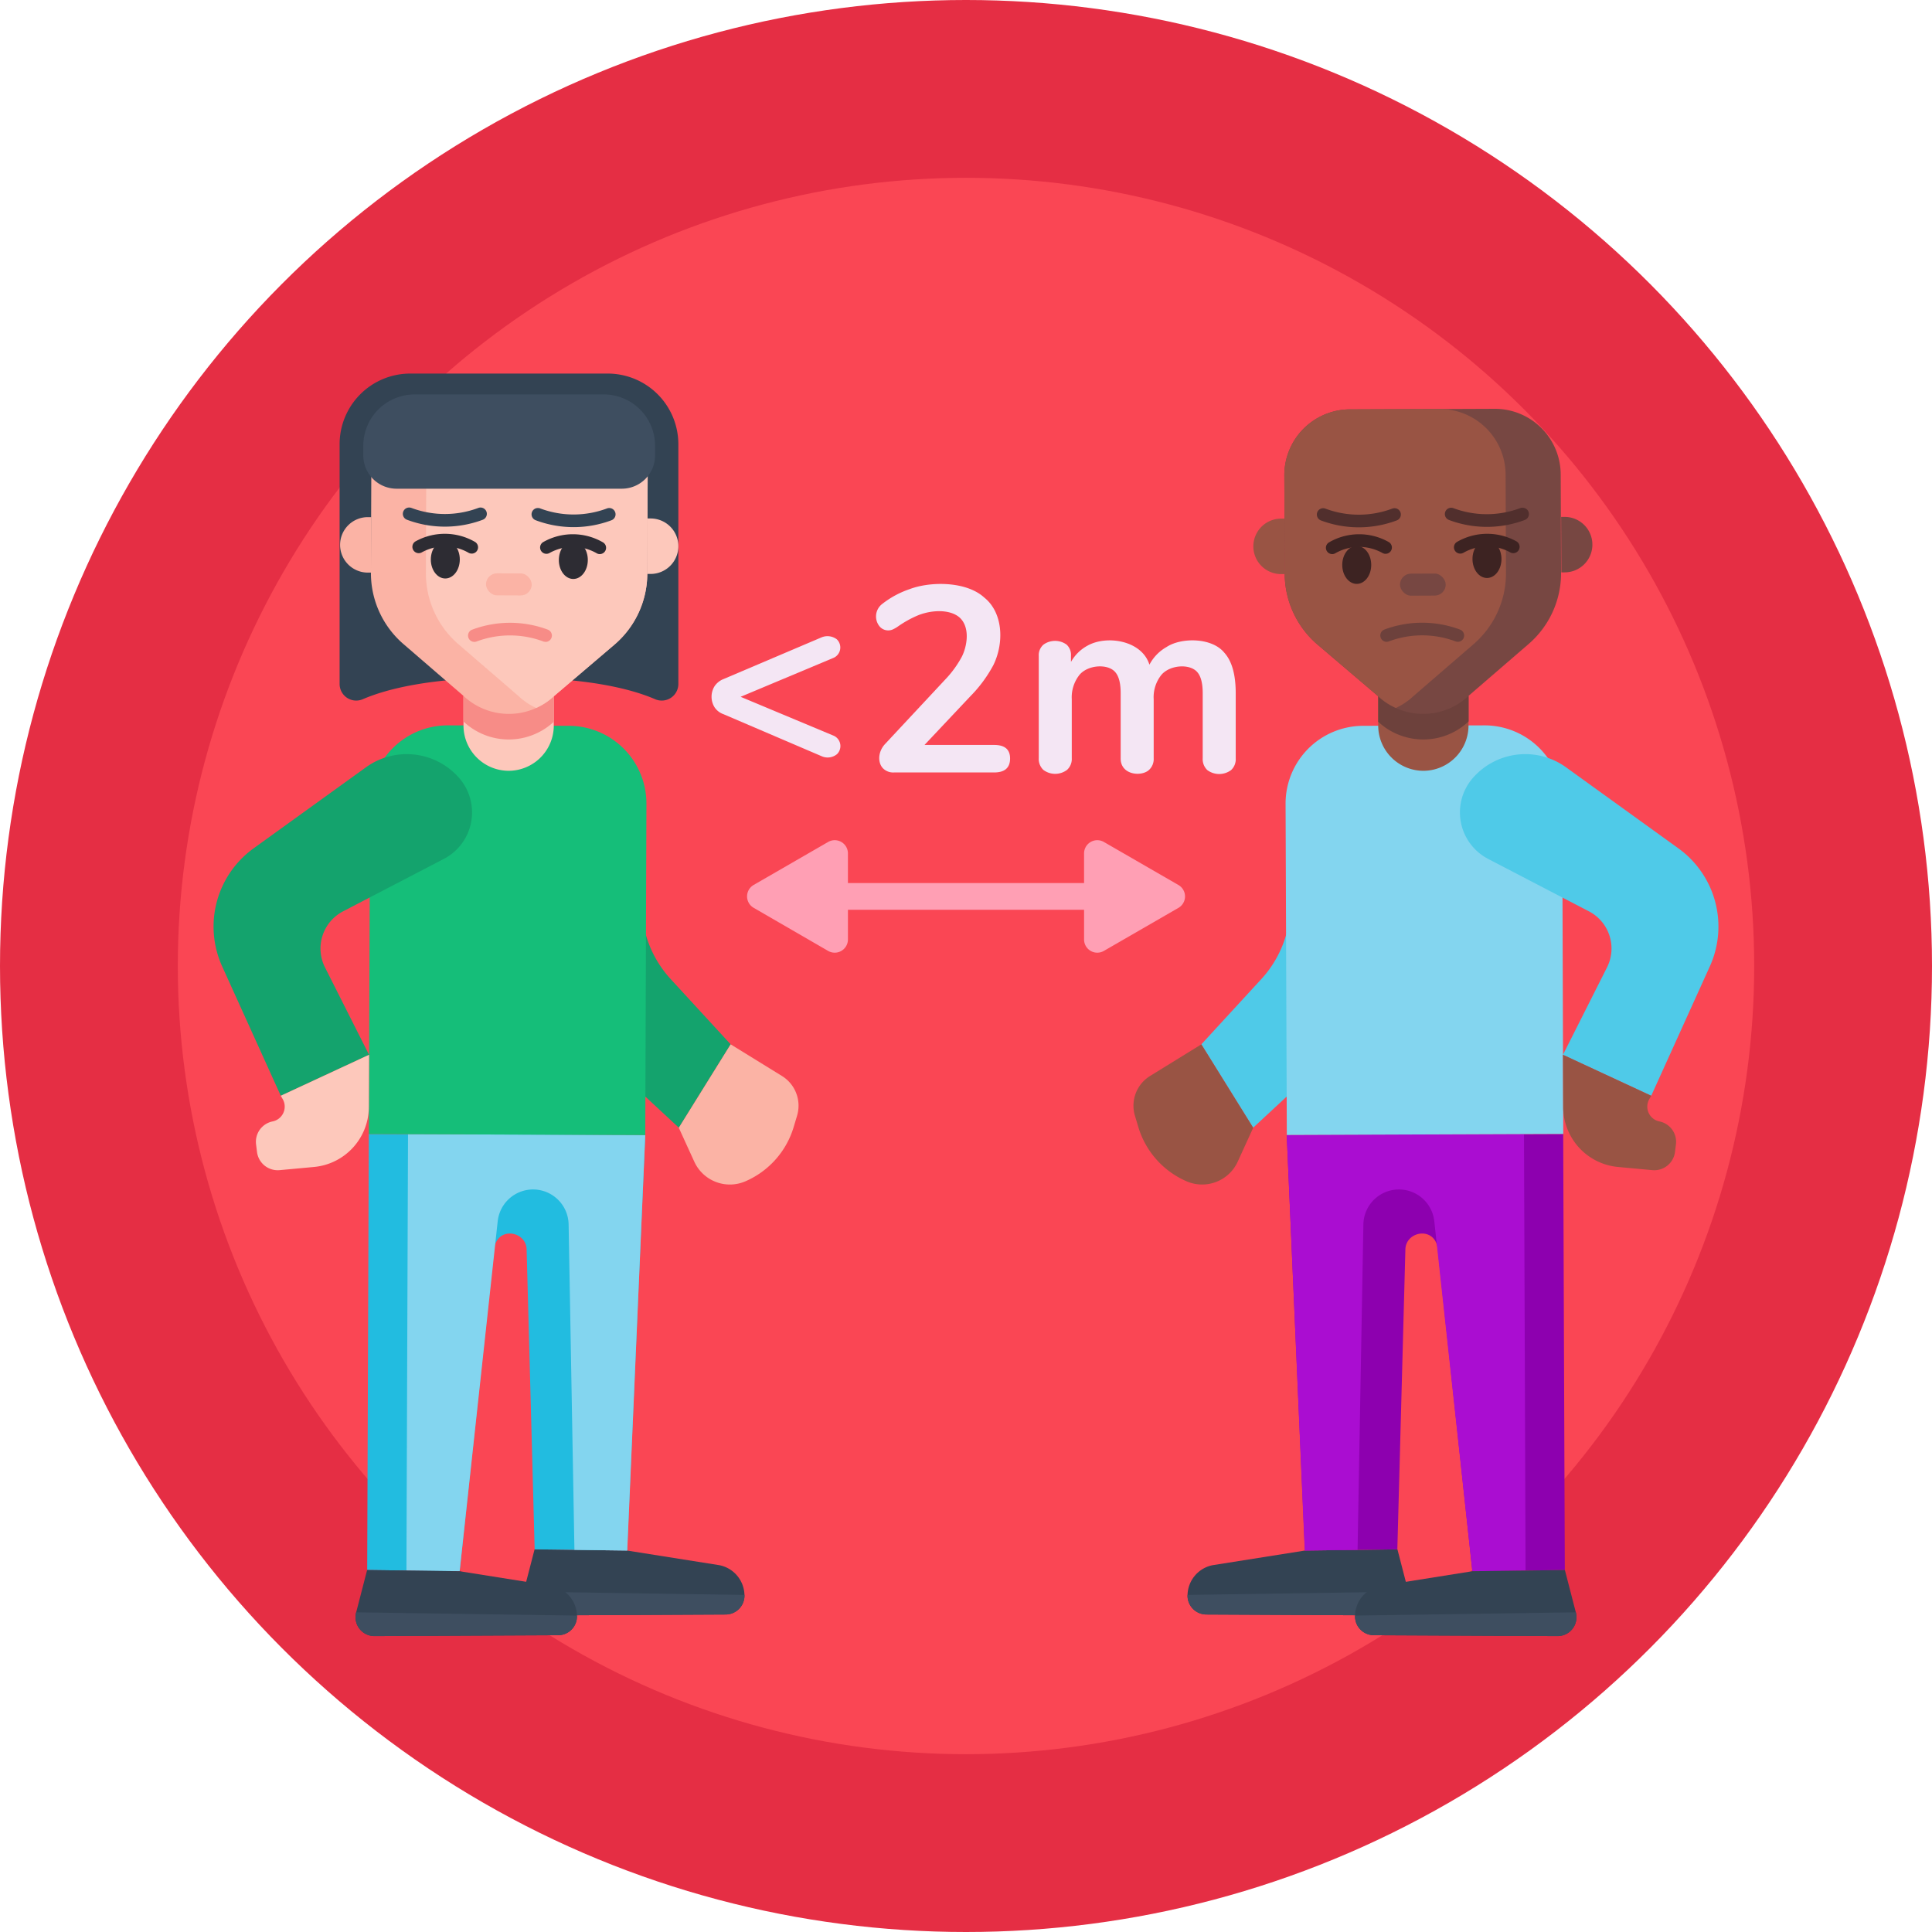 <svg id="Icons" height="512" viewBox="0 0 512 512" width="512" xmlns="http://www.w3.org/2000/svg"><circle cx="256" cy="256" fill="#e52e44" r="256"/><circle cx="256" cy="256" fill="#fa4654" r="208.88"/><path d="m192.28 427.86-48.6.24a5.06 5.06 0 0 1 -4.91-6.31l2.9-11.2 24.5.32 24.16 3.83a6.91 6.91 0 0 1 .79.16 8.25 8.25 0 0 1 6.17 7.77 5 5 0 0 1 -5.01 5.19z" fill="#334353"/><path d="m192.28 427.86-48.6.24a5.06 5.06 0 0 1 -4.91-6.31l58.52.88a5 5 0 0 1 -5.01 5.19z" fill="#3e4e60"/><path d="m171 300.8-73.26-.27-.43 115.54 10.4.14 14.1.18 9.2-85.6c0-.19.06-.38.1-.57a5.1 5.1 0 0 1 .38-1.08c1.94-3.92 8-2.35 8.07 2l2.13 79.45 24.5.32z" fill="#22bce0"/><path d="m171 300.8-62.87-.23-.42 115.64 14.1.18 10.09-92.76a9.43 9.43 0 0 1 9.3-8.41 9.43 9.43 0 0 1 9.49 9.26l1.54 86.25 14 .18z" fill="#83d5ef"/><path d="m147.9 433.35-48.61.23a5 5 0 0 1 -4.9-6.3l2.9-11.21 24.5.32 24.15 3.84a7.08 7.08 0 0 1 .8.16 8.24 8.24 0 0 1 6.16 7.76 5 5 0 0 1 -5 5.2z" fill="#334353"/><path d="m147.9 433.35-48.61.23a5 5 0 0 1 -4.9-6.3l58.51.87a5 5 0 0 1 -5 5.2z" fill="#3e4e60"/><path d="m151.52 197.37a13.9 13.9 0 0 1 17.72 13l.8 30.1a29.24 29.24 0 0 0 7.7 19l15.89 17.29-13.73 22.09-27.73-25.73a32.44 32.44 0 0 1 -10.17-20.43l-3.55-34.44a18.45 18.45 0 0 1 13.07-20.88z" fill="#14a36d"/><path d="m193.63 276.76 13.6 8.39a9.25 9.25 0 0 1 4 10.53l-.9 3a22.78 22.78 0 0 1 -12.77 14.37 10.37 10.37 0 0 1 -13.56-5.18l-4.11-9z" fill="#fbb3a5"/><path d="m171.31 213-.31 87.81-73.26-.28.33-87.77a20.59 20.59 0 0 1 20.67-20.53l32.07.12a20.6 20.6 0 0 1 20.5 20.65z" fill="#15be79"/><path d="m121.53 206a13.89 13.89 0 0 1 -3.91 21.62l-26.71 13.9a11.1 11.1 0 0 0 -4.79 14.84l11.68 23.17-23.39 10.86-15.54-34.3a25.56 25.56 0 0 1 8.34-31.27l29.79-21.49a18.45 18.45 0 0 1 24.53 2.67z" fill="#14a36d"/><path d="m97.8 279.53-.06 13.81a16 16 0 0 1 -14.55 15.92l-9.08.84a5.53 5.53 0 0 1 -6-4.82l-.25-2a5.51 5.51 0 0 1 4.37-6.09 4 4 0 0 0 2.64-6l-.47-.8z" fill="#fdc8bb"/><path d="m161.09 99h-52.33a18.72 18.72 0 0 0 -18.76 18.68v63.57a4.4 4.4 0 0 0 6.12 4.06c6.15-2.66 17.82-5.76 38.77-5.76s32.61 3.1 38.76 5.76a4.4 4.4 0 0 0 6.12-4.07v-63.56a18.72 18.72 0 0 0 -18.68-18.68z" fill="#334353"/><path d="m146.76 184.49v7.85a12 12 0 0 1 -12 11.93 12 12 0 0 1 -11.93-12v-7.85z" fill="#fdc8bb"/><path d="m146.76 184.49v6.78a17.29 17.29 0 0 1 -5.55 3.49 17.48 17.48 0 0 1 -18.41-3.58v-6.78z" fill="#f78c87"/><path d="m171.64 126-.1 26.06a24.82 24.82 0 0 1 -8.75 18.81l-16 13.63a17 17 0 0 1 -4.7 3.12l-.86.37a17.54 17.54 0 0 1 -18.41-3.58l-15.93-13.75a24.82 24.82 0 0 1 -8.59-18.88l.1-26.05a17.44 17.44 0 0 1 17.5-17.39l38.38.15a17.45 17.45 0 0 1 17.36 17.51z" fill="#fbb3a5"/><path d="m171.64 126-.1 26.06a24.82 24.82 0 0 1 -8.75 18.81l-16 13.63a17 17 0 0 1 -4.7 3.12 17.22 17.22 0 0 1 -4.67-3.15l-15.96-13.77a24.77 24.77 0 0 1 -8.59-18.87l.09-26.06a17.45 17.45 0 0 1 17.51-17.38l23.78.09a17.45 17.45 0 0 1 17.39 17.52z" fill="#fdc8bb"/><path d="m171.56 137.37h.9a7.35 7.35 0 0 1 7.35 7.35 7.35 7.35 0 0 1 -7.35 7.35h-.9a0 0 0 0 1 0 0v-14.7a0 0 0 0 1 0 0z" fill="#fdc8bb" transform="matrix(1 .004 -.004 1 .54 -.66)"/><path d="m90 137.07h.9a7.35 7.35 0 0 1 7.35 7.35 7.35 7.35 0 0 1 -7.35 7.35h-.9a0 0 0 0 1 0 0v-14.7a0 0 0 0 1 0 0z" fill="#fbb3a5" transform="matrix(-1 -.004 .004 -1 187.8 289.18)"/><rect fill="#fbb3a5" height="5.84" rx="2.92" transform="matrix(1 .004 -.004 1 .58 -.5)" width="12.12" x="128.83" y="151.91"/><g fill="#2d2c33"><ellipse cx="151.9" cy="148.36" rx="5.03" ry="3.84" transform="matrix(.004 -1 1 .004 2.97 299.71)"/><ellipse cx="117.98" cy="148.24" rx="5.03" ry="3.84" transform="matrix(.004 -1 1 .004 -30.7 265.66)"/><path d="m158.94 146.84a1.57 1.57 0 0 1 -.81-.22 12.7 12.7 0 0 0 -12.52-.06 1.67 1.67 0 1 1 -1.61-2.93 15.9 15.9 0 0 1 15.76.08 1.67 1.67 0 0 1 -.82 3.13z"/><path d="m125 146.71a1.72 1.72 0 0 1 -.81-.21 12.65 12.65 0 0 0 -12.52-.06 1.68 1.68 0 0 1 -1.61-2.94 16 16 0 0 1 15.77.08 1.67 1.67 0 0 1 -.83 3.13z"/></g><path d="m142.57 134.63a1.51 1.51 0 0 1 .59.11 25.2 25.2 0 0 0 17.7 0 1.67 1.67 0 0 1 1.19 3.13 28.53 28.53 0 0 1 -20.08 0 1.67 1.67 0 0 1 .6-3.24z" fill="#334353"/><path d="m108.45 134.5a1.81 1.81 0 0 1 .6.11 25.2 25.2 0 0 0 17.7 0 1.67 1.67 0 0 1 1.19 3.13 28.53 28.53 0 0 1 -20.08 0 1.67 1.67 0 0 1 .59-3.24z" fill="#334353"/><path d="m144.54 170.09a1.71 1.71 0 0 1 -.54-.09 25.2 25.2 0 0 0 -17.7 0 1.67 1.67 0 1 1 -1.18-3.13 28.53 28.53 0 0 1 20.08 0 1.68 1.68 0 0 1 -.61 3.24z" fill="#f78c87"/><path d="m109.87 104.53h50.13a13.6 13.6 0 0 1 13.6 13.6v2.57a8.81 8.81 0 0 1 -8.81 8.81h-59.7a8.81 8.81 0 0 1 -8.81-8.81v-2.57a13.6 13.6 0 0 1 13.59-13.6z" fill="#3e4e60"/><path d="m319.72 427.86 48.6.24a5.06 5.06 0 0 0 4.91-6.31l-2.9-11.2-24.5.32-24.16 3.83a6.91 6.91 0 0 0 -.79.16 8.25 8.25 0 0 0 -6.17 7.77 5 5 0 0 0 5.01 5.19z" fill="#334353"/><path d="m319.72 427.86 48.6.24a5.06 5.06 0 0 0 4.91-6.31l-58.52.88a5 5 0 0 0 5.01 5.19z" fill="#3e4e60"/><path d="m341 300.8 73.26-.27.43 115.54-10.4.14-14.1.18-9.2-85.6c0-.19-.06-.38-.1-.57a5.1 5.1 0 0 0 -.38-1.08c-1.94-3.92-8-2.35-8.07 2l-2.13 79.45-24.5.32z" fill="#8d00af"/><path d="m341 300.8 62.87-.23.42 115.64-14.1.18-10.09-92.76a9.43 9.43 0 0 0 -9.3-8.41 9.43 9.43 0 0 0 -9.49 9.26l-1.54 86.25-14 .18z" fill="#aa0dd1"/><path d="m364.1 433.35 48.61.23a5 5 0 0 0 4.9-6.3l-2.9-11.21-24.5.32-24.15 3.84a7.08 7.08 0 0 0 -.8.16 8.24 8.24 0 0 0 -6.16 7.76 5 5 0 0 0 5 5.2z" fill="#334353"/><path d="m364.1 433.35 48.61.23a5 5 0 0 0 4.9-6.3l-58.51.87a5 5 0 0 0 5 5.2z" fill="#3e4e60"/><path d="m360.48 197.37a13.9 13.9 0 0 0 -17.72 13l-.8 30.1a29.24 29.24 0 0 1 -7.7 19l-15.89 17.29 13.73 22.09 27.73-25.73a32.44 32.44 0 0 0 10.17-20.43l3.55-34.44a18.45 18.45 0 0 0 -13.07-20.88z" fill="#4fcae8"/><path d="m318.37 276.76-13.6 8.39a9.25 9.25 0 0 0 -4 10.53l.9 3a22.78 22.78 0 0 0 12.77 14.37 10.37 10.37 0 0 0 13.56-5.18l4.11-9z" fill="#995444"/><path d="m340.69 213 .33 87.78 73.26-.28-.28-87.74a20.59 20.59 0 0 0 -20.67-20.53l-32.07.12a20.6 20.6 0 0 0 -20.57 20.65z" fill="#83d5ef"/><path d="m390.47 206a13.89 13.89 0 0 0 3.91 21.62l26.71 13.9a11.1 11.1 0 0 1 4.79 14.84l-11.68 23.17 23.39 10.86 15.54-34.3a25.56 25.56 0 0 0 -8.34-31.27l-29.79-21.49a18.45 18.45 0 0 0 -24.53 2.67z" fill="#4fcae8"/><path d="m414.2 279.53.06 13.81a16 16 0 0 0 14.55 15.92l9.08.84a5.53 5.53 0 0 0 6-4.82l.25-2a5.51 5.51 0 0 0 -4.37-6.09 4 4 0 0 1 -2.64-6l.47-.8z" fill="#995444"/><path d="m365.24 184.49v7.85a12 12 0 0 0 12 11.93 12 12 0 0 0 11.93-12v-7.85z" fill="#995444"/><path d="m365.24 184.49v6.78a17.29 17.29 0 0 0 5.55 3.49 17.48 17.48 0 0 0 18.41-3.58v-6.78z" fill="#6d413c"/><path d="m340.36 126 .1 26.06a24.82 24.82 0 0 0 8.75 18.81l16 13.63a17 17 0 0 0 4.7 3.12l.86.37a17.54 17.54 0 0 0 18.41-3.58l15.93-13.75a24.82 24.82 0 0 0 8.59-18.88l-.1-26.05a17.44 17.44 0 0 0 -17.5-17.39l-38.38.15a17.45 17.45 0 0 0 -17.36 17.51z" fill="#774742"/><path d="m340.36 126 .1 26.06a24.82 24.82 0 0 0 8.75 18.81l16 13.63a17 17 0 0 0 4.7 3.12 17.22 17.22 0 0 0 4.67-3.15l15.93-13.76a24.77 24.77 0 0 0 8.59-18.87l-.1-26.07a17.45 17.45 0 0 0 -17.51-17.38l-23.78.09a17.45 17.45 0 0 0 -17.35 17.52z" fill="#995444"/><path d="m332.19 137.37h.9a7.35 7.35 0 0 1 7.35 7.35 7.35 7.35 0 0 1 -7.35 7.35h-.9a0 0 0 0 1 0 0v-14.7a0 0 0 0 1 0 0z" fill="#995444" transform="matrix(-1 .004 -.004 -1 673.17 288.18)"/><path d="m413.71 137.07h.9a7.35 7.35 0 0 1 7.35 7.35 7.35 7.35 0 0 1 -7.35 7.35h-.9a0 0 0 0 1 0 0v-14.7a0 0 0 0 1 0 0z" fill="#774742" transform="matrix(1 -.004 .004 1 -.54 1.57)"/><rect fill="#774742" height="5.84" rx="2.92" transform="matrix(-1 .004 -.004 -1 754.8 308.25)" width="12.12" x="371.05" y="151.91"/><ellipse cx="359.55" cy="149.71" fill="#3d2322" rx="3.84" ry="5.03"/><ellipse cx="394.02" cy="148.24" fill="#3d2322" rx="3.84" ry="5.03" transform="matrix(1 -.004 .004 1 -.55 1.48)"/><path d="m353.06 146.84a1.57 1.57 0 0 0 .81-.22 12.7 12.7 0 0 1 12.52-.06 1.67 1.67 0 1 0 1.61-2.93 15.9 15.9 0 0 0 -15.76.08 1.67 1.67 0 0 0 .82 3.13z" fill="#3d2322"/><path d="m387 146.71a1.72 1.72 0 0 0 .81-.21 12.65 12.65 0 0 1 12.52-.06 1.68 1.68 0 0 0 1.61-2.94 16 16 0 0 0 -15.77.08 1.67 1.67 0 0 0 .83 3.13z" fill="#3d2322"/><path d="m369.55 134.68a1.81 1.81 0 0 0 -.6.11 25.2 25.2 0 0 1 -17.7 0 1.67 1.67 0 1 0 -1.19 3.13 28.53 28.53 0 0 0 20.08 0 1.67 1.67 0 0 0 -.59-3.24z" fill="#512f2d"/><path d="m403.44 134.55a1.71 1.71 0 0 0 -.59.11 25.2 25.2 0 0 1 -17.7 0 1.67 1.67 0 1 0 -1.15 3.14 28.53 28.53 0 0 0 20.08 0 1.67 1.67 0 0 0 -.6-3.24z" fill="#512f2d"/><path d="m367.46 170.09a1.71 1.71 0 0 0 .59-.11 25.2 25.2 0 0 1 17.7 0 1.67 1.67 0 1 0 1.18-3.13 28.53 28.53 0 0 0 -20.08 0 1.68 1.68 0 0 0 .61 3.24z" fill="#6d413c"/><path d="m312.27 234.52-19.73-11.39a3.5 3.5 0 0 0 -5.25 3v7.89h-62.58v-7.89a3.5 3.5 0 0 0 -5.25-3l-19.73 11.39a3.5 3.5 0 0 0 0 6.06l19.73 11.42a3.5 3.5 0 0 0 5.25-3v-7.89h62.58v7.89a3.5 3.5 0 0 0 5.25 3l19.73-11.39a3.5 3.5 0 0 0 0-6.09z" fill="#ff9fb4"/><path d="m189.38 187.46a5.29 5.29 0 0 1 0-5.63 5.12 5.12 0 0 1 2.31-1.85l26-11.06a4.08 4.08 0 0 1 4.09.52 3 3 0 0 1 -.8 4.86l-24.71 10.36 24.73 10.34a3 3 0 0 1 .8 4.87 3.91 3.91 0 0 1 -4.09.52l-26-11.13a4.7 4.7 0 0 1 -2.33-1.8z" fill="#f4e6f4"/><path d="m267.68 201q0 3.7-4.2 3.71h-26.6a3.79 3.79 0 0 1 -2.87-1.09c-1.41-1.44-1.42-4.36.56-6.47l16-17.15a27.6 27.6 0 0 0 4.3-5.92c1.34-2.58 2.36-7.68-.52-10.39-2.39-2.15-7.05-2.18-10.95-.67a28.16 28.16 0 0 0 -5.43 3 8.33 8.33 0 0 1 -1.4.8 3 3 0 0 1 -3.46-.8 4.17 4.17 0 0 1 .73-6 24.42 24.42 0 0 1 7.21-3.89c5.6-2.12 15.07-2.09 19.77 2.21 4.94 3.93 5.36 11.82 2.49 17.81a35.47 35.47 0 0 1 -6.16 8.37l-12.15 12.9h18.48q4.2 0 4.2 3.58z" fill="#f4e6f4"/><path d="m324.48 173q3 3.33 3 10.75v17.22a3.92 3.92 0 0 1 -1.23 3.11 5.28 5.28 0 0 1 -6.3 0 4 4 0 0 1 -1.22-3.11v-17.27q0-3.85-1.37-5.5c-1.92-2.39-7.34-2.06-9.62.7a9.44 9.44 0 0 0 -2 6.41v15.61a3.92 3.92 0 0 1 -1.23 3.11c-2 1.88-7.61 1.37-7.52-3.11v-17.22q0-3.85-1.37-5.5c-1.91-2.39-7.34-2.07-9.59.7a9.59 9.59 0 0 0 -2 6.41v15.61a3.88 3.88 0 0 1 -1.26 3.11 5.22 5.22 0 0 1 -6.27 0 4 4 0 0 1 -1.22-3.11v-27.09a3.69 3.69 0 0 1 1.26-3 5.22 5.22 0 0 1 6.12 0 3.68 3.68 0 0 1 1.16 2.91v1.68a11 11 0 0 1 4.3-4.27c5.1-2.93 14.49-1.47 16.49 5a11.52 11.52 0 0 1 4.55-4.69c3.84-2.54 12-2.58 15.32 1.54z" fill="#f4e6f4"/></svg>